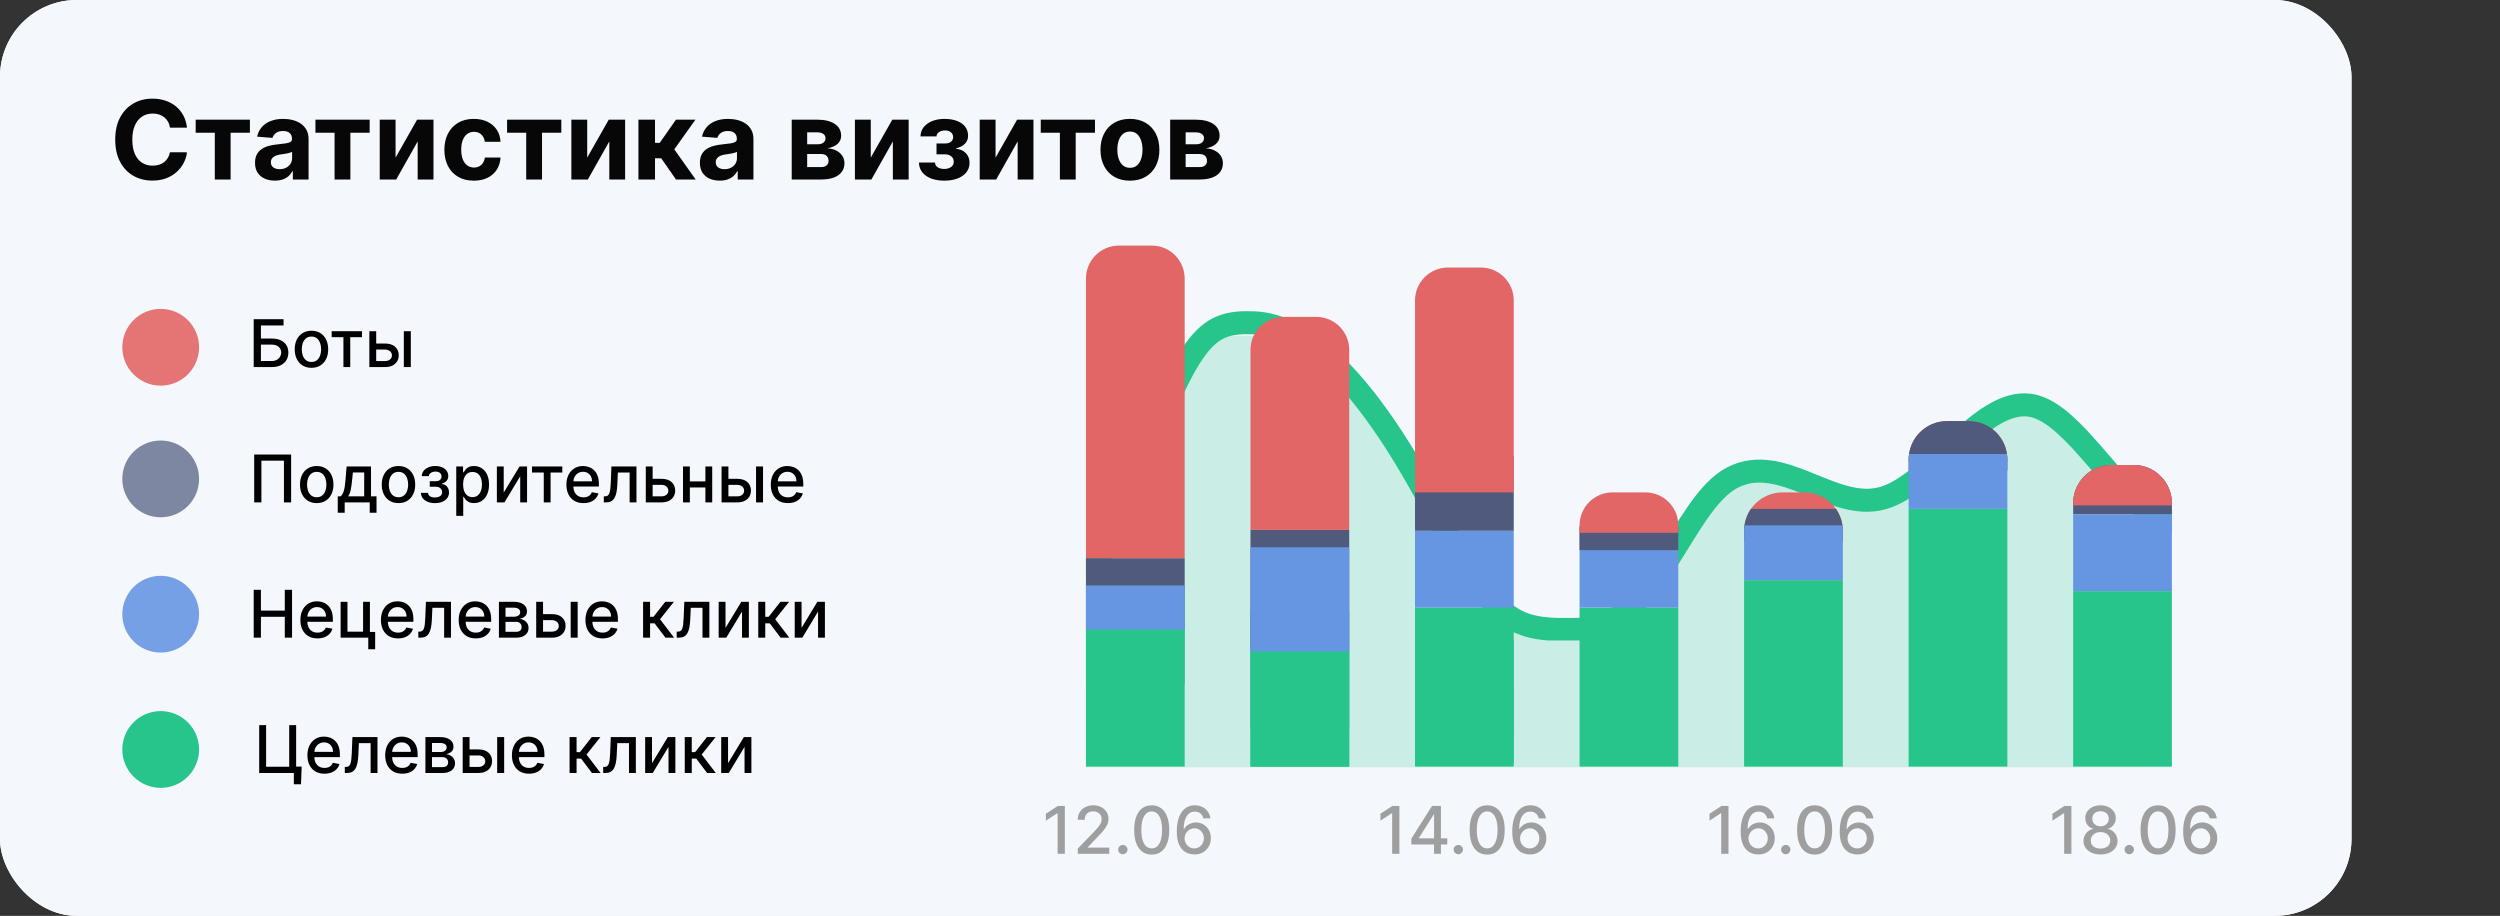<svg width="404" height="148" viewBox="0 0 404 148" fill="none" xmlns="http://www.w3.org/2000/svg">
<rect x="0" y="0" width="404" height="148" fill="#333333" stroke="none"/>
<rect width="380" height="148" rx="12.408" fill="white"/>
<rect width="380" height="148" rx="12.408" fill="#F4F8FD"/>
<circle cx="25.968" cy="56.118" r="5.109" fill="#E57575" stroke="#E57575" stroke-width="2.19"/>
<path d="M40.999 59.322V51.587H45.822V52.592H42.166V54.707H43.896C44.47 54.707 44.957 54.8 45.358 54.987C45.76 55.173 46.068 55.436 46.279 55.776C46.493 56.116 46.6 56.516 46.6 56.977C46.6 57.438 46.493 57.844 46.279 58.197C46.068 58.55 45.76 58.825 45.358 59.024C44.957 59.223 44.47 59.322 43.896 59.322H40.999ZM42.166 58.34H43.896C44.228 58.34 44.509 58.275 44.738 58.144C44.97 58.013 45.145 57.843 45.263 57.634C45.384 57.425 45.444 57.201 45.444 56.962C45.444 56.614 45.311 56.316 45.044 56.067C44.777 55.815 44.394 55.689 43.896 55.689H42.166V58.34ZM50.332 59.44C49.788 59.44 49.313 59.315 48.908 59.066C48.502 58.816 48.188 58.468 47.964 58.02C47.739 57.571 47.627 57.048 47.627 56.448C47.627 55.846 47.739 55.32 47.964 54.87C48.188 54.419 48.502 54.069 48.908 53.82C49.313 53.57 49.788 53.446 50.332 53.446C50.876 53.446 51.35 53.57 51.756 53.82C52.161 54.069 52.476 54.419 52.7 54.87C52.924 55.32 53.036 55.846 53.036 56.448C53.036 57.048 52.924 57.571 52.7 58.02C52.476 58.468 52.161 58.816 51.756 59.066C51.35 59.315 50.876 59.44 50.332 59.44ZM50.336 58.492C50.688 58.492 50.98 58.398 51.212 58.212C51.443 58.026 51.615 57.778 51.725 57.468C51.839 57.158 51.895 56.817 51.895 56.444C51.895 56.074 51.839 55.734 51.725 55.425C51.615 55.112 51.443 54.862 51.212 54.673C50.98 54.484 50.688 54.39 50.336 54.39C49.98 54.39 49.686 54.484 49.452 54.673C49.22 54.862 49.047 55.112 48.934 55.425C48.823 55.734 48.768 56.074 48.768 56.444C48.768 56.817 48.823 57.158 48.934 57.468C49.047 57.778 49.22 58.026 49.452 58.212C49.686 58.398 49.98 58.492 50.336 58.492ZM53.598 54.496V53.521H58.493V54.496H56.6V59.322H55.498V54.496H53.598ZM60.537 55.515H62.221C62.931 55.515 63.478 55.692 63.861 56.044C64.243 56.397 64.435 56.851 64.435 57.408C64.435 57.77 64.349 58.096 64.178 58.386C64.007 58.675 63.756 58.904 63.426 59.073C63.096 59.239 62.695 59.322 62.221 59.322H59.687V53.521H60.794V58.348H62.221C62.546 58.348 62.813 58.264 63.022 58.095C63.231 57.924 63.336 57.706 63.336 57.442C63.336 57.162 63.231 56.934 63.022 56.758C62.813 56.579 62.546 56.49 62.221 56.49H60.537V55.515ZM65.258 59.322V53.521H66.387V59.322H65.258Z" fill="black"/>
<circle opacity="0.8" cx="25.968" cy="77.39" r="6.204" fill="#616B89"/>
<path d="M47.046 73.451V81.186H45.883V74.448H42.242V81.186H41.078V73.451H47.046ZM51.183 81.303C50.639 81.303 50.165 81.178 49.76 80.929C49.354 80.679 49.039 80.331 48.815 79.882C48.591 79.434 48.479 78.911 48.479 78.311C48.479 77.71 48.591 77.183 48.815 76.733C49.039 76.282 49.354 75.932 49.76 75.683C50.165 75.433 50.639 75.309 51.183 75.309C51.727 75.309 52.202 75.433 52.607 75.683C53.013 75.932 53.327 76.282 53.551 76.733C53.776 77.183 53.888 77.71 53.888 78.311C53.888 78.911 53.776 79.434 53.551 79.882C53.327 80.331 53.013 80.679 52.607 80.929C52.202 81.178 51.727 81.303 51.183 81.303ZM51.187 80.355C51.54 80.355 51.832 80.261 52.063 80.075C52.295 79.889 52.466 79.641 52.577 79.331C52.69 79.021 52.747 78.68 52.747 78.308C52.747 77.937 52.69 77.597 52.577 77.288C52.466 76.976 52.295 76.725 52.063 76.536C51.832 76.347 51.54 76.253 51.187 76.253C50.832 76.253 50.538 76.347 50.303 76.536C50.072 76.725 49.899 76.976 49.786 77.288C49.675 77.597 49.62 77.937 49.62 78.308C49.62 78.68 49.675 79.021 49.786 79.331C49.899 79.641 50.072 79.889 50.303 80.075C50.538 80.261 50.832 80.355 51.187 80.355ZM54.582 82.859V80.207H55.054C55.175 80.097 55.277 79.964 55.36 79.811C55.445 79.657 55.517 79.475 55.575 79.263C55.635 79.052 55.686 78.805 55.726 78.523C55.766 78.238 55.802 77.913 55.832 77.548L56.013 75.384H59.956V80.207H60.847V82.859H59.745V81.186H55.7V82.859H54.582ZM56.262 80.207H58.853V76.351H57.025L56.904 77.548C56.846 78.158 56.773 78.686 56.685 79.135C56.597 79.58 56.456 79.938 56.262 80.207ZM64.395 81.303C63.851 81.303 63.376 81.178 62.971 80.929C62.566 80.679 62.251 80.331 62.027 79.882C61.803 79.434 61.691 78.911 61.691 78.311C61.691 77.71 61.803 77.183 62.027 76.733C62.251 76.282 62.566 75.932 62.971 75.683C63.376 75.433 63.851 75.309 64.395 75.309C64.939 75.309 65.413 75.433 65.819 75.683C66.224 75.932 66.539 76.282 66.763 76.733C66.987 77.183 67.099 77.71 67.099 78.311C67.099 78.911 66.987 79.434 66.763 79.882C66.539 80.331 66.224 80.679 65.819 80.929C65.413 81.178 64.939 81.303 64.395 81.303ZM64.399 80.355C64.751 80.355 65.043 80.261 65.275 80.075C65.507 79.889 65.678 79.641 65.789 79.331C65.902 79.021 65.959 78.68 65.959 78.308C65.959 77.937 65.902 77.597 65.789 77.288C65.678 76.976 65.507 76.725 65.275 76.536C65.043 76.347 64.751 76.253 64.399 76.253C64.044 76.253 63.749 76.347 63.515 76.536C63.283 76.725 63.111 76.976 62.998 77.288C62.887 77.597 62.831 77.937 62.831 78.308C62.831 78.68 62.887 79.021 62.998 79.331C63.111 79.641 63.283 79.889 63.515 80.075C63.749 80.261 64.044 80.355 64.399 80.355ZM68.016 79.652H69.172C69.187 79.889 69.294 80.071 69.493 80.2C69.694 80.328 69.955 80.392 70.275 80.392C70.599 80.392 70.876 80.323 71.106 80.185C71.335 80.044 71.449 79.826 71.449 79.531C71.449 79.355 71.405 79.201 71.317 79.07C71.231 78.937 71.109 78.834 70.951 78.761C70.795 78.688 70.609 78.651 70.395 78.651H69.451V77.764H70.395C70.715 77.764 70.954 77.691 71.113 77.545C71.272 77.399 71.351 77.216 71.351 76.997C71.351 76.76 71.265 76.57 71.094 76.427C70.925 76.281 70.69 76.208 70.388 76.208C70.081 76.208 69.825 76.277 69.621 76.415C69.417 76.551 69.31 76.728 69.3 76.944H68.16C68.167 76.619 68.265 76.335 68.454 76.091C68.645 75.844 68.902 75.652 69.225 75.516C69.549 75.378 69.918 75.309 70.331 75.309C70.762 75.309 71.135 75.378 71.449 75.516C71.764 75.655 72.007 75.846 72.178 76.091C72.352 76.335 72.439 76.615 72.439 76.933C72.439 77.252 72.343 77.514 72.152 77.718C71.963 77.92 71.716 78.065 71.412 78.153V78.213C71.636 78.228 71.835 78.296 72.008 78.417C72.182 78.538 72.318 78.698 72.416 78.897C72.514 79.096 72.563 79.321 72.563 79.573C72.563 79.928 72.465 80.235 72.269 80.494C72.075 80.754 71.805 80.954 71.461 81.095C71.118 81.233 70.727 81.303 70.286 81.303C69.858 81.303 69.474 81.236 69.134 81.103C68.797 80.966 68.528 80.775 68.329 80.528C68.133 80.282 68.029 79.99 68.016 79.652ZM73.73 83.361V75.384H74.832V76.325H74.927C74.992 76.204 75.087 76.064 75.21 75.906C75.333 75.747 75.505 75.608 75.724 75.49C75.943 75.369 76.232 75.309 76.592 75.309C77.061 75.309 77.479 75.427 77.846 75.664C78.214 75.9 78.502 76.242 78.711 76.687C78.923 77.133 79.028 77.669 79.028 78.296C79.028 78.923 78.924 79.461 78.715 79.909C78.506 80.355 78.219 80.698 77.854 80.94C77.489 81.179 77.072 81.299 76.604 81.299C76.251 81.299 75.963 81.24 75.739 81.121C75.517 81.003 75.344 80.865 75.218 80.706C75.092 80.547 74.995 80.406 74.927 80.283H74.859V83.361H73.73ZM74.836 78.285C74.836 78.693 74.895 79.05 75.014 79.358C75.132 79.665 75.303 79.905 75.527 80.079C75.751 80.25 76.026 80.336 76.351 80.336C76.688 80.336 76.97 80.246 77.197 80.068C77.423 79.886 77.594 79.641 77.71 79.331C77.829 79.021 77.888 78.673 77.888 78.285C77.888 77.902 77.83 77.558 77.714 77.254C77.601 76.949 77.43 76.709 77.201 76.532C76.974 76.356 76.691 76.268 76.351 76.268C76.023 76.268 75.746 76.352 75.52 76.521C75.296 76.69 75.126 76.925 75.01 77.227C74.894 77.529 74.836 77.882 74.836 78.285ZM81.4 79.603L83.957 75.384H85.174V81.186H84.067V76.963L81.521 81.186H80.294V75.384H81.4V79.603ZM85.972 76.359V75.384H90.867V76.359H88.975V81.186H87.872V76.359H85.972ZM94.292 81.303C93.72 81.303 93.228 81.18 92.815 80.936C92.405 80.689 92.087 80.343 91.863 79.898C91.642 79.449 91.531 78.924 91.531 78.323C91.531 77.728 91.642 77.205 91.863 76.751C92.087 76.298 92.4 75.945 92.8 75.69C93.203 75.436 93.674 75.309 94.213 75.309C94.54 75.309 94.857 75.363 95.164 75.471C95.472 75.579 95.747 75.749 95.992 75.981C96.236 76.213 96.428 76.513 96.569 76.884C96.71 77.251 96.781 77.698 96.781 78.225V78.625H92.169V77.779H95.674C95.674 77.482 95.614 77.219 95.493 76.989C95.372 76.758 95.202 76.575 94.983 76.442C94.766 76.308 94.512 76.242 94.22 76.242C93.903 76.242 93.626 76.32 93.389 76.476C93.155 76.629 92.974 76.831 92.845 77.08C92.719 77.327 92.656 77.595 92.656 77.885V78.546C92.656 78.933 92.725 79.263 92.86 79.535C92.999 79.807 93.192 80.015 93.438 80.158C93.685 80.299 93.973 80.37 94.303 80.37C94.517 80.37 94.712 80.34 94.889 80.279C95.065 80.216 95.217 80.123 95.346 80C95.474 79.876 95.572 79.724 95.64 79.543L96.709 79.735C96.624 80.05 96.47 80.326 96.248 80.562C96.029 80.796 95.754 80.979 95.421 81.11C95.091 81.238 94.715 81.303 94.292 81.303ZM97.577 81.186L97.573 80.207H97.781C97.942 80.207 98.077 80.173 98.185 80.105C98.296 80.035 98.386 79.916 98.457 79.75C98.527 79.584 98.582 79.355 98.619 79.063C98.657 78.768 98.685 78.398 98.702 77.953L98.804 75.384H102.853V81.186H101.747V76.359H99.85L99.76 78.33C99.737 78.809 99.688 79.227 99.613 79.584C99.54 79.942 99.433 80.24 99.291 80.479C99.15 80.716 98.969 80.894 98.748 81.012C98.526 81.128 98.257 81.186 97.939 81.186H97.577ZM105.209 77.378H106.893C107.604 77.378 108.15 77.555 108.533 77.907C108.915 78.26 109.107 78.714 109.107 79.271C109.107 79.633 109.021 79.959 108.85 80.249C108.679 80.538 108.428 80.768 108.098 80.936C107.768 81.103 107.367 81.186 106.893 81.186H104.359V75.384H105.466V80.211H106.893C107.218 80.211 107.485 80.127 107.694 79.958C107.903 79.787 108.008 79.569 108.008 79.305C108.008 79.025 107.903 78.797 107.694 78.621C107.485 78.442 107.218 78.353 106.893 78.353H105.209V77.378ZM114.305 77.798V78.776H111.162V77.798H114.305ZM111.48 75.384V81.186H110.373V75.384H111.48ZM115.094 75.384V81.186H113.991V75.384H115.094ZM117.455 77.378H119.139C119.849 77.378 120.396 77.555 120.778 77.907C121.161 78.26 121.352 78.714 121.352 79.271C121.352 79.633 121.267 79.959 121.096 80.249C120.924 80.538 120.674 80.768 120.344 80.936C120.014 81.103 119.612 81.186 119.139 81.186H116.605V75.384H117.711V80.211H119.139C119.464 80.211 119.731 80.127 119.94 79.958C120.149 79.787 120.253 79.569 120.253 79.305C120.253 79.025 120.149 78.797 119.94 78.621C119.731 78.442 119.464 78.353 119.139 78.353H117.455V77.378ZM122.176 81.186V75.384H123.305V81.186H122.176ZM127.321 81.303C126.749 81.303 126.257 81.18 125.844 80.936C125.434 80.689 125.116 80.343 124.892 79.898C124.671 79.449 124.56 78.924 124.56 78.323C124.56 77.728 124.671 77.205 124.892 76.751C125.116 76.298 125.429 75.945 125.829 75.69C126.232 75.436 126.703 75.309 127.241 75.309C127.569 75.309 127.886 75.363 128.193 75.471C128.5 75.579 128.776 75.749 129.02 75.981C129.265 76.213 129.457 76.513 129.598 76.884C129.739 77.251 129.81 77.698 129.81 78.225V78.625H125.198V77.779H128.703C128.703 77.482 128.643 77.219 128.522 76.989C128.401 76.758 128.231 76.575 128.012 76.442C127.795 76.308 127.541 76.242 127.249 76.242C126.932 76.242 126.655 76.32 126.418 76.476C126.184 76.629 126.003 76.831 125.874 77.08C125.748 77.327 125.685 77.595 125.685 77.885V78.546C125.685 78.933 125.753 79.263 125.889 79.535C126.028 79.807 126.22 80.015 126.467 80.158C126.714 80.299 127.002 80.37 127.332 80.37C127.546 80.37 127.741 80.34 127.918 80.279C128.094 80.216 128.246 80.123 128.375 80C128.503 79.876 128.601 79.724 128.669 79.543L129.738 79.735C129.652 80.05 129.499 80.326 129.277 80.562C129.058 80.796 128.782 80.979 128.45 81.11C128.12 81.238 127.744 81.303 127.321 81.303Z" fill="black"/>
<circle cx="25.968" cy="99.253" r="6.204" fill="#75A0E5"/>
<path d="M40.999 103.049V95.314H42.166V98.675H46.022V95.314H47.193V103.049H46.022V99.676H42.166V103.049H40.999ZM51.302 103.166C50.731 103.166 50.239 103.044 49.826 102.799C49.415 102.553 49.098 102.206 48.874 101.761C48.652 101.313 48.541 100.788 48.541 100.186C48.541 99.591 48.652 99.068 48.874 98.615C49.098 98.161 49.41 97.808 49.81 97.553C50.213 97.299 50.684 97.172 51.223 97.172C51.55 97.172 51.868 97.226 52.175 97.334C52.482 97.442 52.758 97.612 53.002 97.844C53.246 98.076 53.439 98.377 53.58 98.747C53.721 99.114 53.791 99.561 53.791 100.088V100.488H49.18V99.642H52.685C52.685 99.345 52.624 99.082 52.503 98.853C52.383 98.621 52.213 98.438 51.993 98.305C51.777 98.171 51.523 98.105 51.231 98.105C50.913 98.105 50.636 98.183 50.4 98.339C50.166 98.493 49.984 98.694 49.856 98.943C49.73 99.19 49.667 99.458 49.667 99.748V100.409C49.667 100.796 49.735 101.126 49.871 101.398C50.009 101.67 50.202 101.878 50.449 102.021C50.696 102.162 50.984 102.233 51.314 102.233C51.528 102.233 51.723 102.203 51.899 102.142C52.075 102.079 52.228 101.986 52.356 101.863C52.484 101.739 52.583 101.587 52.651 101.406L53.719 101.598C53.634 101.913 53.48 102.189 53.259 102.425C53.04 102.66 52.764 102.842 52.432 102.973C52.102 103.102 51.725 103.166 51.302 103.166ZM59.777 97.247V102.123H60.627V104.918H59.512V103.049H55.044V97.247H56.151V102.074H58.674V97.247H59.777ZM64.317 103.166C63.745 103.166 63.253 103.044 62.84 102.799C62.429 102.553 62.112 102.206 61.888 101.761C61.666 101.313 61.556 100.788 61.556 100.186C61.556 99.591 61.666 99.068 61.888 98.615C62.112 98.161 62.424 97.808 62.825 97.553C63.228 97.299 63.698 97.172 64.237 97.172C64.565 97.172 64.882 97.226 65.189 97.334C65.496 97.442 65.772 97.612 66.016 97.844C66.26 98.076 66.453 98.377 66.594 98.747C66.735 99.114 66.805 99.561 66.805 100.088V100.488H62.194V99.642H65.699C65.699 99.345 65.638 99.082 65.518 98.853C65.397 98.621 65.227 98.438 65.008 98.305C64.791 98.171 64.537 98.105 64.245 98.105C63.928 98.105 63.651 98.183 63.414 98.339C63.18 98.493 62.998 98.694 62.87 98.943C62.744 99.19 62.681 99.458 62.681 99.748V100.409C62.681 100.796 62.749 101.126 62.885 101.398C63.024 101.67 63.216 101.878 63.463 102.021C63.71 102.162 63.998 102.233 64.328 102.233C64.542 102.233 64.737 102.203 64.913 102.142C65.09 102.079 65.242 101.986 65.37 101.863C65.499 101.739 65.597 101.587 65.665 101.406L66.734 101.598C66.648 101.913 66.495 102.189 66.273 102.425C66.054 102.66 65.778 102.842 65.446 102.973C65.116 103.102 64.74 103.166 64.317 103.166ZM67.602 103.049L67.598 102.07H67.805C67.967 102.07 68.101 102.036 68.21 101.968C68.32 101.898 68.411 101.78 68.481 101.613C68.552 101.447 68.606 101.218 68.644 100.926C68.682 100.631 68.709 100.261 68.727 99.816L68.829 97.247H72.878V103.049H71.771V98.222H69.875L69.785 100.193C69.762 100.672 69.713 101.09 69.637 101.447C69.564 101.805 69.457 102.103 69.316 102.342C69.175 102.579 68.994 102.757 68.772 102.875C68.551 102.991 68.281 103.049 67.964 103.049H67.602ZM76.884 103.166C76.313 103.166 75.82 103.044 75.407 102.799C74.997 102.553 74.68 102.206 74.456 101.761C74.234 101.313 74.123 100.788 74.123 100.186C74.123 99.591 74.234 99.068 74.456 98.615C74.68 98.161 74.992 97.808 75.392 97.553C75.795 97.299 76.266 97.172 76.805 97.172C77.132 97.172 77.45 97.226 77.757 97.334C78.064 97.442 78.34 97.612 78.584 97.844C78.828 98.076 79.021 98.377 79.162 98.747C79.303 99.114 79.373 99.561 79.373 100.088V100.488H74.762V99.642H78.266C78.266 99.345 78.206 99.082 78.085 98.853C77.964 98.621 77.794 98.438 77.575 98.305C77.359 98.171 77.105 98.105 76.812 98.105C76.495 98.105 76.218 98.183 75.981 98.339C75.747 98.493 75.566 98.694 75.438 98.943C75.312 99.19 75.249 99.458 75.249 99.748V100.409C75.249 100.796 75.317 101.126 75.453 101.398C75.591 101.67 75.784 101.878 76.031 102.021C76.277 102.162 76.566 102.233 76.895 102.233C77.109 102.233 77.305 102.203 77.481 102.142C77.657 102.079 77.809 101.986 77.938 101.863C78.066 101.739 78.165 101.587 78.233 101.406L79.301 101.598C79.216 101.913 79.062 102.189 78.841 102.425C78.621 102.66 78.346 102.842 78.013 102.973C77.684 103.102 77.307 103.166 76.884 103.166ZM80.626 103.049V97.247H83.032C83.687 97.247 84.205 97.387 84.588 97.667C84.971 97.944 85.162 98.32 85.162 98.796C85.162 99.136 85.054 99.405 84.837 99.604C84.621 99.803 84.334 99.936 83.976 100.004C84.236 100.035 84.474 100.113 84.69 100.239C84.907 100.362 85.08 100.528 85.211 100.737C85.345 100.946 85.412 101.195 85.412 101.485C85.412 101.792 85.332 102.064 85.174 102.301C85.015 102.535 84.784 102.719 84.482 102.852C84.183 102.983 83.821 103.049 83.398 103.049H80.626ZM81.687 102.104H83.398C83.678 102.104 83.897 102.038 84.056 101.904C84.214 101.771 84.293 101.59 84.293 101.36C84.293 101.091 84.214 100.879 84.056 100.726C83.897 100.57 83.678 100.492 83.398 100.492H81.687V102.104ZM81.687 99.665H83.043C83.255 99.665 83.436 99.634 83.587 99.574C83.741 99.513 83.858 99.428 83.939 99.317C84.022 99.204 84.063 99.07 84.063 98.917C84.063 98.693 83.971 98.518 83.787 98.392C83.604 98.266 83.352 98.203 83.032 98.203H81.687V99.665ZM87.5 99.242H89.185C89.895 99.242 90.441 99.418 90.824 99.77C91.207 100.123 91.398 100.577 91.398 101.134C91.398 101.496 91.312 101.822 91.141 102.112C90.97 102.402 90.719 102.631 90.389 102.799C90.06 102.966 89.658 103.049 89.185 103.049H86.65V97.247H87.757V102.074H89.185C89.509 102.074 89.776 101.99 89.985 101.821C90.194 101.65 90.299 101.432 90.299 101.168C90.299 100.888 90.194 100.66 89.985 100.484C89.776 100.305 89.509 100.216 89.185 100.216H87.5V99.242ZM92.221 103.049V97.247H93.35V103.049H92.221ZM97.366 103.166C96.795 103.166 96.302 103.044 95.889 102.799C95.479 102.553 95.162 102.206 94.938 101.761C94.716 101.313 94.605 100.788 94.605 100.186C94.605 99.591 94.716 99.068 94.938 98.615C95.162 98.161 95.474 97.808 95.874 97.553C96.277 97.299 96.748 97.172 97.287 97.172C97.614 97.172 97.931 97.226 98.239 97.334C98.546 97.442 98.822 97.612 99.066 97.844C99.31 98.076 99.503 98.377 99.644 98.747C99.785 99.114 99.855 99.561 99.855 100.088V100.488H95.244V99.642H98.749C98.749 99.345 98.688 99.082 98.567 98.853C98.447 98.621 98.276 98.438 98.057 98.305C97.841 98.171 97.587 98.105 97.294 98.105C96.977 98.105 96.7 98.183 96.464 98.339C96.229 98.493 96.048 98.694 95.92 98.943C95.794 99.19 95.731 99.458 95.731 99.748V100.409C95.731 100.796 95.799 101.126 95.935 101.398C96.073 101.67 96.266 101.878 96.513 102.021C96.759 102.162 97.048 102.233 97.378 102.233C97.592 102.233 97.787 102.203 97.963 102.142C98.139 102.079 98.292 101.986 98.42 101.863C98.548 101.739 98.647 101.587 98.715 101.406L99.784 101.598C99.698 101.913 99.544 102.189 99.323 102.425C99.104 102.66 98.828 102.842 98.496 102.973C98.166 103.102 97.789 103.166 97.366 103.166ZM103.923 103.049V97.247H105.052V99.68H105.596L107.511 97.247H108.908L106.661 100.069L108.935 103.049H107.534L105.785 100.73H105.052V103.049H103.923ZM109.355 103.049L109.351 102.07H109.559C109.72 102.07 109.855 102.036 109.963 101.968C110.074 101.898 110.165 101.78 110.235 101.613C110.306 101.447 110.36 101.218 110.397 100.926C110.435 100.631 110.463 100.261 110.481 99.816L110.583 97.247H114.631V103.049H113.525V98.222H111.629L111.538 100.193C111.515 100.672 111.466 101.09 111.391 101.447C111.318 101.805 111.211 102.103 111.07 102.342C110.929 102.579 110.747 102.757 110.526 102.875C110.304 102.991 110.035 103.049 109.718 103.049H109.355ZM117.244 101.466L119.801 97.247H121.017V103.049H119.911V98.826L117.365 103.049H116.137V97.247H117.244V101.466ZM122.535 103.049V97.247H123.665V99.68H124.209L126.124 97.247H127.521L125.274 100.069L127.547 103.049H126.146L124.397 100.73H123.665V103.049H122.535ZM129.531 101.466L132.088 97.247H133.304V103.049H132.198V98.826L129.652 103.049H128.425V97.247H129.531V101.466Z" fill="black"/>
<circle cx="25.968" cy="121.116" r="5.109" fill="#27C58B" stroke="#27C58B" stroke-width="2.19"/>
<path d="M48.748 123.881L48.646 126.74H47.483V124.912H46.939V123.881H48.748ZM41.885 124.912V117.177H43.003V123.9H46.735V117.177H47.856V124.912H41.885ZM52.438 125.029C51.866 125.029 51.374 124.907 50.961 124.663C50.551 124.416 50.233 124.07 50.009 123.624C49.788 123.176 49.677 122.651 49.677 122.049C49.677 121.455 49.788 120.931 50.009 120.478C50.233 120.025 50.546 119.671 50.946 119.416C51.349 119.162 51.82 119.035 52.358 119.035C52.686 119.035 53.003 119.089 53.31 119.197C53.617 119.306 53.893 119.476 54.137 119.707C54.382 119.939 54.574 120.24 54.715 120.61C54.856 120.978 54.927 121.425 54.927 121.951V122.351H50.315V121.505H53.82C53.82 121.208 53.76 120.945 53.639 120.716C53.518 120.484 53.348 120.302 53.129 120.168C52.913 120.035 52.658 119.968 52.366 119.968C52.049 119.968 51.772 120.046 51.535 120.202C51.301 120.356 51.12 120.557 50.991 120.806C50.865 121.053 50.802 121.321 50.802 121.611V122.272C50.802 122.66 50.87 122.989 51.006 123.261C51.145 123.533 51.337 123.741 51.584 123.885C51.831 124.026 52.119 124.096 52.449 124.096C52.663 124.096 52.858 124.066 53.035 124.005C53.211 123.942 53.363 123.849 53.492 123.726C53.62 123.603 53.718 123.45 53.786 123.269L54.855 123.462C54.769 123.776 54.616 124.052 54.394 124.289C54.175 124.523 53.9 124.705 53.567 124.836C53.237 124.965 52.861 125.029 52.438 125.029ZM55.723 124.912L55.719 123.934H55.927C56.088 123.934 56.223 123.9 56.331 123.832C56.442 123.761 56.532 123.643 56.603 123.477C56.673 123.31 56.727 123.081 56.765 122.789C56.803 122.495 56.831 122.125 56.848 121.679L56.95 119.111H60.999V124.912H59.892V120.085H57.996L57.906 122.057C57.883 122.535 57.834 122.953 57.758 123.31C57.685 123.668 57.578 123.966 57.438 124.206C57.297 124.442 57.115 124.62 56.894 124.738C56.672 124.854 56.403 124.912 56.085 124.912H55.723ZM65.005 125.029C64.434 125.029 63.942 124.907 63.529 124.663C63.118 124.416 62.801 124.07 62.577 123.624C62.355 123.176 62.245 122.651 62.245 122.049C62.245 121.455 62.355 120.931 62.577 120.478C62.801 120.025 63.113 119.671 63.514 119.416C63.916 119.162 64.387 119.035 64.926 119.035C65.254 119.035 65.571 119.089 65.878 119.197C66.185 119.306 66.461 119.476 66.705 119.707C66.949 119.939 67.142 120.24 67.283 120.61C67.424 120.978 67.494 121.425 67.494 121.951V122.351H62.883V121.505H66.388C66.388 121.208 66.327 120.945 66.207 120.716C66.086 120.484 65.916 120.302 65.697 120.168C65.48 120.035 65.226 119.968 64.934 119.968C64.616 119.968 64.34 120.046 64.103 120.202C63.869 120.356 63.687 120.557 63.559 120.806C63.433 121.053 63.37 121.321 63.37 121.611V122.272C63.37 122.66 63.438 122.989 63.574 123.261C63.712 123.533 63.905 123.741 64.152 123.885C64.399 124.026 64.687 124.096 65.017 124.096C65.231 124.096 65.426 124.066 65.602 124.005C65.778 123.942 65.931 123.849 66.059 123.726C66.188 123.603 66.286 123.45 66.354 123.269L67.423 123.462C67.337 123.776 67.183 124.052 66.962 124.289C66.743 124.523 66.467 124.705 66.135 124.836C65.805 124.965 65.428 125.029 65.005 125.029ZM68.747 124.912V119.111H71.153C71.808 119.111 72.327 119.25 72.709 119.53C73.092 119.807 73.284 120.183 73.284 120.659C73.284 120.999 73.175 121.268 72.959 121.467C72.742 121.666 72.455 121.8 72.097 121.868C72.357 121.898 72.595 121.976 72.811 122.102C73.028 122.225 73.202 122.391 73.333 122.6C73.466 122.809 73.533 123.059 73.533 123.348C73.533 123.655 73.453 123.927 73.295 124.164C73.136 124.398 72.906 124.582 72.604 124.715C72.304 124.846 71.943 124.912 71.52 124.912H68.747ZM69.809 123.968H71.52C71.799 123.968 72.018 123.901 72.177 123.767C72.335 123.634 72.415 123.453 72.415 123.224C72.415 122.954 72.335 122.743 72.177 122.589C72.018 122.433 71.799 122.355 71.52 122.355H69.809V123.968ZM69.809 121.528H71.165C71.376 121.528 71.557 121.498 71.709 121.437C71.862 121.377 71.979 121.291 72.06 121.18C72.143 121.067 72.184 120.934 72.184 120.78C72.184 120.556 72.093 120.381 71.909 120.255C71.725 120.129 71.473 120.066 71.153 120.066H69.809V121.528ZM75.621 121.105H77.306C78.016 121.105 78.562 121.281 78.945 121.634C79.328 121.986 79.519 122.441 79.519 122.997C79.519 123.36 79.433 123.686 79.262 123.975C79.091 124.265 78.841 124.494 78.511 124.663C78.181 124.829 77.779 124.912 77.306 124.912H74.772V119.111H75.878V123.937H77.306C77.631 123.937 77.898 123.853 78.106 123.684C78.316 123.513 78.42 123.295 78.42 123.031C78.42 122.751 78.316 122.524 78.106 122.347C77.898 122.169 77.631 122.079 77.306 122.079H75.621V121.105ZM80.343 124.912V119.111H81.472V124.912H80.343ZM85.487 125.029C84.916 125.029 84.424 124.907 84.011 124.663C83.6 124.416 83.283 124.07 83.059 123.624C82.837 123.176 82.727 122.651 82.727 122.049C82.727 121.455 82.837 120.931 83.059 120.478C83.283 120.025 83.595 119.671 83.996 119.416C84.398 119.162 84.869 119.035 85.408 119.035C85.736 119.035 86.053 119.089 86.36 119.197C86.667 119.306 86.943 119.476 87.187 119.707C87.431 119.939 87.624 120.24 87.765 120.61C87.906 120.978 87.977 121.425 87.977 121.951V122.351H83.365V121.505H86.87C86.87 121.208 86.809 120.945 86.689 120.716C86.568 120.484 86.398 120.302 86.179 120.168C85.962 120.035 85.708 119.968 85.416 119.968C85.099 119.968 84.822 120.046 84.585 120.202C84.351 120.356 84.169 120.557 84.041 120.806C83.915 121.053 83.852 121.321 83.852 121.611V122.272C83.852 122.66 83.92 122.989 84.056 123.261C84.195 123.533 84.387 123.741 84.634 123.885C84.881 124.026 85.169 124.096 85.499 124.096C85.713 124.096 85.908 124.066 86.084 124.005C86.26 123.942 86.413 123.849 86.541 123.726C86.67 123.603 86.768 123.45 86.836 123.269L87.905 123.462C87.819 123.776 87.666 124.052 87.444 124.289C87.225 124.523 86.949 124.705 86.617 124.836C86.287 124.965 85.911 125.029 85.487 125.029ZM92.044 124.912V119.111H93.174V121.543H93.717L95.632 119.111H97.03L94.782 121.932L97.056 124.912H95.655L93.906 122.593H93.174V124.912H92.044ZM97.476 124.912L97.473 123.934H97.68C97.841 123.934 97.976 123.9 98.084 123.832C98.195 123.761 98.286 123.643 98.356 123.477C98.427 123.31 98.481 123.081 98.519 122.789C98.556 122.495 98.584 122.125 98.602 121.679L98.704 119.111H102.753V124.912H101.646V120.085H99.75L99.659 122.057C99.637 122.535 99.588 122.953 99.512 123.31C99.439 123.668 99.332 123.966 99.191 124.206C99.05 124.442 98.869 124.62 98.647 124.738C98.426 124.854 98.156 124.912 97.839 124.912H97.476ZM105.365 123.329L107.922 119.111H109.138V124.912H108.032V120.689L105.486 124.912H104.259V119.111H105.365V123.329ZM110.657 124.912V119.111H111.786V121.543H112.33L114.245 119.111H115.642L113.395 121.932L115.669 124.912H114.267L112.519 122.593H111.786V124.912H110.657ZM117.653 123.329L120.209 119.111H121.426V124.912H120.319V120.689L117.773 124.912H116.546V119.111H117.653V123.329Z" fill="black"/>
<g clip-path="url(#clip0_57_16422)">
<g clip-path="url(#clip1_57_16422)">
<g clip-path="url(#clip2_57_16422)">
<path d="M11.522 86.19L15.589 87.312C19.657 88.435 28.058 93.004 35.925 90.994C51.945 86.903 53.094 45.244 61.229 47.734C69.363 50.224 66.575 99.134 84.732 99.92C95.556 100.389 101 89.274 109.135 82.79C117.269 76.306 125.403 72.635 133.538 79.658C141.672 86.681 147.389 81.963 155.523 82.79C163.657 83.617 172.441 106.858 182.344 80.657C192.247 54.457 194.521 51.858 202.655 52.167C210.79 52.477 220.498 61.18 231.15 81.175C241.803 101.17 244.207 101.994 255.553 101.685C267.593 101.358 271.822 81.365 279.956 77.18C288.091 72.995 296.225 82.84 304.359 80.467C312.494 78.094 320.628 63.504 328.763 65.629C336.897 67.754 345.031 86.593 353.166 84.022C361.3 81.45 369.434 57.466 373.502 45.474L377.569 33.483" stroke="#27C58B" stroke-width="3.719" stroke-linecap="round"/>
</g>
<path d="M15.56 87.573L11.522 86.445V189.473H350.684V84.267C342.608 86.851 334.533 67.92 326.458 65.785C318.382 63.65 310.307 78.311 302.232 80.695C294.157 83.079 286.081 73.187 278.006 77.392C269.931 81.597 265.733 101.687 253.78 102.016C242.517 102.326 240.129 101.499 229.554 81.407C218.979 61.315 210.812 54.589 202.737 54.278C194.662 53.967 190.934 54.559 181.103 80.886C171.272 107.214 161.143 86.586 153.067 85.755C144.992 84.924 140.726 86.94 132.651 79.882C124.576 72.825 116.501 76.514 108.425 83.03C100.35 89.545 94.945 100.714 84.2 100.242C66.175 99.452 68.943 50.306 60.867 47.803C52.792 45.301 51.651 87.162 35.748 91.273C27.937 93.293 19.597 88.701 15.56 87.573Z" fill="#27C58B" fill-opacity="0.2"/>
</g>
<rect x="175.49" y="101.729" width="15.954" height="8.863" fill="#6695E2"/>
<rect x="175.49" y="90.207" width="15.954" height="11.522" fill="#4F5A7C"/>
<rect x="175.49" y="94.638" width="15.954" height="29.248" fill="#27C58B"/>
<rect x="175.49" y="94.638" width="15.954" height="7.09" fill="#6695E2"/>
<path d="M175.49 45.005C175.49 42.068 177.871 39.687 180.808 39.687H186.125C189.062 39.687 191.443 42.068 191.443 45.005V90.207H175.49V45.005Z" fill="#E26666"/>
<rect x="202.079" y="104.761" width="15.954" height="19.126" fill="#27C58B"/>
<rect x="202.079" y="104.761" width="15.954" height="13.005" fill="#6695E2"/>
<rect x="202.079" y="98.64" width="15.954" height="25.246" fill="#27C58B"/>
<rect x="202.079" y="85.635" width="15.954" height="19.126" fill="#4F5A7C"/>
<rect x="202.079" y="88.434" width="15.954" height="16.84" fill="#6695E2"/>
<path d="M202.079 56.527C202.079 53.59 204.46 51.209 207.396 51.209H212.714C215.651 51.209 218.032 53.59 218.032 56.527V85.635H202.079V56.527Z" fill="#E26666"/>
<rect x="228.668" y="103.501" width="15.954" height="15.193" fill="#27C58B"/>
<rect x="228.668" y="111.151" width="15.954" height="12.735" fill="#27C58B"/>
<rect x="228.668" y="98.183" width="15.954" height="25.246" fill="#27C58B"/>
<rect x="228.668" y="85.775" width="15.954" height="12.408" fill="#6695E2"/>
<rect x="228.668" y="73.617" width="15.954" height="12.154" fill="#4F5A7C"/>
<path d="M228.668 48.55C228.668 45.613 231.049 43.232 233.986 43.232H239.304C242.241 43.232 244.622 45.613 244.622 48.55V79.571H228.668V48.55Z" fill="#E26666"/>
<rect x="255.257" y="98.183" width="15.954" height="25.703" fill="#27C58B"/>
<rect x="255.257" y="84.889" width="15.954" height="13.295" fill="#6695E2"/>
<rect x="255.257" y="85.168" width="15.954" height="3.732" fill="#4F5A7C"/>
<path d="M255.257 84.889C255.257 81.952 257.638 79.571 260.575 79.571H265.893C268.83 79.571 271.211 81.952 271.211 84.889V86.102H255.257V84.889Z" fill="#E26666"/>
<g clip-path="url(#clip3_57_16422)">
<rect x="281.847" y="93.752" width="15.954" height="30.135" fill="#27C58B"/>
<path d="M281.847 84.889C281.847 81.952 284.228 79.571 287.165 79.571H292.482C295.419 79.571 297.8 81.952 297.8 84.889V86.102H281.847V84.889Z" fill="#E26666"/>
<rect x="281.847" y="82.23" width="15.954" height="5.318" fill="#4F5A7C"/>
<rect x="281.847" y="84.889" width="15.954" height="8.863" fill="#6695E2"/>
</g>
<g clip-path="url(#clip4_57_16422)">
<rect x="308.436" y="82.23" width="15.954" height="41.657" fill="#27C58B"/>
<path d="M308.437 73.366C308.437 70.43 310.817 68.049 313.754 68.049H319.072C322.009 68.049 324.39 70.43 324.39 73.366V74.579H308.437V73.366Z" fill="#E26666"/>
<rect x="308.437" y="68.049" width="15.954" height="7.977" fill="#4F5A7C"/>
<rect x="308.436" y="73.367" width="15.954" height="8.863" fill="#6695E2"/>
</g>
<g clip-path="url(#clip5_57_16422)">
<rect x="335.025" y="95.524" width="15.954" height="35.452" fill="#27C58B"/>
<path d="M335.025 80.457C335.025 77.52 337.406 75.139 340.343 75.139H345.661C348.598 75.139 350.979 77.52 350.979 80.457V81.67H335.025V80.457Z" fill="#E26666"/>
<rect x="335.025" y="75.139" width="15.954" height="7.977" fill="#4F5A7C"/>
<path d="M335.025 80.457C335.025 77.52 337.406 75.139 340.343 75.139H345.661C348.598 75.139 350.979 77.52 350.979 80.457V81.67H335.025V80.457Z" fill="#E26666"/>
<rect x="335.025" y="83.116" width="15.954" height="12.408" fill="#6695E2"/>
</g>
</g>
<path d="M30.221 20.629H27.464C27.414 20.272 27.311 19.955 27.156 19.678C27 19.397 26.801 19.158 26.558 18.96C26.314 18.763 26.033 18.612 25.714 18.507C25.399 18.402 25.057 18.35 24.688 18.35C24.021 18.35 23.44 18.516 22.945 18.847C22.449 19.175 22.065 19.653 21.793 20.282C21.52 20.908 21.383 21.667 21.383 22.561C21.383 23.48 21.52 24.252 21.793 24.878C22.07 25.503 22.456 25.975 22.951 26.294C23.446 26.613 24.019 26.772 24.669 26.772C25.034 26.772 25.372 26.724 25.683 26.628C25.997 26.531 26.276 26.39 26.52 26.206C26.763 26.017 26.965 25.788 27.124 25.52C27.288 25.251 27.401 24.945 27.464 24.601L30.221 24.613C30.15 25.205 29.972 25.776 29.686 26.326C29.405 26.871 29.025 27.36 28.547 27.792C28.073 28.22 27.506 28.56 26.847 28.812C26.193 29.059 25.452 29.183 24.625 29.183C23.475 29.183 22.447 28.923 21.541 28.403C20.639 27.882 19.925 27.129 19.401 26.143C18.88 25.157 18.62 23.963 18.62 22.561C18.62 21.155 18.884 19.959 19.413 18.973C19.942 17.987 20.66 17.236 21.566 16.72C22.472 16.199 23.492 15.939 24.625 15.939C25.372 15.939 26.065 16.044 26.703 16.254C27.345 16.464 27.913 16.77 28.408 17.173C28.904 17.572 29.306 18.06 29.617 18.64C29.932 19.219 30.133 19.882 30.221 20.629ZM31.622 21.447V19.338H40.384V21.447H37.268V29.007H34.713V21.447H31.622ZM44.421 29.19C43.804 29.19 43.254 29.083 42.772 28.869C42.289 28.65 41.907 28.329 41.626 27.905C41.349 27.477 41.211 26.945 41.211 26.307C41.211 25.769 41.309 25.318 41.506 24.953C41.704 24.588 41.972 24.294 42.312 24.072C42.652 23.849 43.038 23.682 43.47 23.568C43.907 23.455 44.364 23.375 44.843 23.329C45.405 23.27 45.858 23.216 46.202 23.166C46.546 23.111 46.796 23.031 46.951 22.926C47.107 22.821 47.184 22.666 47.184 22.46V22.423C47.184 22.024 47.058 21.716 46.807 21.497C46.559 21.279 46.206 21.17 45.749 21.17C45.266 21.17 44.883 21.277 44.597 21.491C44.312 21.701 44.123 21.965 44.031 22.284L41.55 22.083C41.676 21.495 41.924 20.988 42.293 20.559C42.663 20.127 43.139 19.796 43.722 19.565C44.31 19.33 44.989 19.212 45.762 19.212C46.299 19.212 46.813 19.275 47.304 19.401C47.799 19.527 48.238 19.722 48.62 19.987C49.006 20.251 49.31 20.591 49.532 21.006C49.755 21.418 49.866 21.911 49.866 22.486V29.007H47.323V27.666H47.247C47.092 27.968 46.884 28.235 46.624 28.466C46.364 28.692 46.051 28.871 45.686 29.001C45.321 29.127 44.899 29.19 44.421 29.19ZM45.189 27.339C45.583 27.339 45.932 27.261 46.234 27.106C46.536 26.947 46.773 26.733 46.945 26.464C47.117 26.195 47.203 25.891 47.203 25.551V24.525C47.119 24.58 47.004 24.63 46.857 24.676C46.714 24.718 46.553 24.758 46.372 24.796C46.192 24.829 46.011 24.861 45.831 24.89C45.65 24.915 45.487 24.939 45.34 24.959C45.025 25.006 44.75 25.079 44.515 25.18C44.28 25.28 44.098 25.417 43.968 25.589C43.837 25.757 43.773 25.967 43.773 26.218C43.773 26.584 43.905 26.863 44.169 27.056C44.438 27.244 44.778 27.339 45.189 27.339ZM50.975 21.447V19.338H59.738V21.447H56.622V29.007H54.066V21.447H50.975ZM63.925 25.469L67.406 19.338H70.05V29.007H67.495V22.857L64.026 29.007H61.363V19.338H63.925V25.469ZM76.569 29.196C75.578 29.196 74.726 28.986 74.013 28.566C73.304 28.143 72.758 27.555 72.376 26.804C71.999 26.053 71.81 25.188 71.81 24.21C71.81 23.22 72.001 22.351 72.382 21.604C72.769 20.853 73.316 20.268 74.025 19.848C74.735 19.424 75.578 19.212 76.556 19.212C77.399 19.212 78.138 19.366 78.772 19.672C79.405 19.978 79.907 20.408 80.276 20.962C80.645 21.516 80.849 22.167 80.887 22.914H78.356C78.285 22.431 78.096 22.043 77.79 21.749C77.487 21.451 77.091 21.302 76.6 21.302C76.184 21.302 75.822 21.416 75.511 21.642C75.205 21.865 74.965 22.19 74.793 22.618C74.621 23.046 74.535 23.564 74.535 24.173C74.535 24.79 74.619 25.314 74.787 25.746C74.959 26.179 75.2 26.508 75.511 26.735C75.822 26.961 76.184 27.075 76.6 27.075C76.906 27.075 77.181 27.012 77.425 26.886C77.672 26.76 77.876 26.577 78.035 26.338C78.199 26.095 78.306 25.803 78.356 25.463H80.887C80.845 26.202 80.643 26.852 80.282 27.415C79.926 27.973 79.433 28.409 78.803 28.724C78.174 29.039 77.429 29.196 76.569 29.196ZM81.944 21.447V19.338H90.707V21.447H87.591V29.007H85.035V21.447H81.944ZM94.894 25.469L98.375 19.338H101.019V29.007H98.463V22.857L94.995 29.007H92.332V19.338H94.894V25.469ZM103.169 29.007V19.338H105.85V23.09H106.606L109.237 19.338H112.384L108.966 24.135L112.422 29.007H109.237L106.851 25.576H105.85V29.007H103.169ZM116.312 29.19C115.696 29.19 115.146 29.083 114.663 28.869C114.181 28.65 113.799 28.329 113.518 27.905C113.241 27.477 113.102 26.945 113.102 26.307C113.102 25.769 113.201 25.318 113.398 24.953C113.595 24.588 113.864 24.294 114.204 24.072C114.544 23.849 114.93 23.682 115.362 23.568C115.798 23.455 116.256 23.375 116.734 23.329C117.297 23.27 117.75 23.216 118.094 23.166C118.438 23.111 118.688 23.031 118.843 22.926C118.998 22.821 119.076 22.666 119.076 22.46V22.423C119.076 22.024 118.95 21.716 118.698 21.497C118.451 21.279 118.098 21.17 117.641 21.17C117.158 21.17 116.774 21.277 116.489 21.491C116.203 21.701 116.014 21.965 115.922 22.284L113.442 22.083C113.568 21.495 113.815 20.988 114.185 20.559C114.554 20.127 115.03 19.796 115.614 19.565C116.201 19.33 116.881 19.212 117.653 19.212C118.19 19.212 118.704 19.275 119.195 19.401C119.691 19.527 120.129 19.722 120.511 19.987C120.897 20.251 121.201 20.591 121.424 21.006C121.646 21.418 121.757 21.911 121.757 22.486V29.007H119.214V27.666H119.139C118.984 27.968 118.776 28.235 118.516 28.466C118.255 28.692 117.943 28.871 117.578 29.001C117.213 29.127 116.791 29.19 116.312 29.19ZM117.08 27.339C117.475 27.339 117.823 27.261 118.125 27.106C118.427 26.947 118.665 26.733 118.837 26.464C119.009 26.195 119.095 25.891 119.095 25.551V24.525C119.011 24.58 118.895 24.63 118.749 24.676C118.606 24.718 118.444 24.758 118.264 24.796C118.083 24.829 117.903 24.861 117.722 24.89C117.542 24.915 117.378 24.939 117.231 24.959C116.917 25.006 116.642 25.079 116.407 25.18C116.172 25.28 115.989 25.417 115.859 25.589C115.729 25.757 115.664 25.967 115.664 26.218C115.664 26.584 115.796 26.863 116.061 27.056C116.329 27.244 116.669 27.339 117.08 27.339ZM127.941 29.007V19.338H132.064C133.255 19.338 134.198 19.565 134.89 20.018C135.582 20.471 135.929 21.116 135.929 21.951C135.929 22.475 135.734 22.912 135.343 23.26C134.953 23.608 134.412 23.843 133.719 23.965C134.298 24.007 134.791 24.139 135.198 24.361C135.61 24.58 135.922 24.863 136.136 25.211C136.355 25.56 136.464 25.946 136.464 26.369C136.464 26.919 136.317 27.391 136.023 27.786C135.734 28.18 135.308 28.483 134.745 28.692C134.187 28.902 133.505 29.007 132.699 29.007H127.941ZM130.44 26.999H132.699C133.073 26.999 133.365 26.911 133.574 26.735C133.788 26.554 133.895 26.309 133.895 25.998C133.895 25.654 133.788 25.383 133.574 25.186C133.365 24.989 133.073 24.89 132.699 24.89H130.44V26.999ZM130.44 23.317H132.12C132.389 23.317 132.618 23.279 132.806 23.203C132.999 23.123 133.146 23.01 133.247 22.863C133.352 22.716 133.404 22.542 133.404 22.341C133.404 22.043 133.285 21.81 133.046 21.642C132.806 21.474 132.479 21.39 132.064 21.39H130.44V23.317ZM140.716 25.469L144.197 19.338H146.841V29.007H144.285V22.857L140.817 29.007H138.154V19.338H140.716V25.469ZM148.493 26.269H151.093C151.105 26.588 151.248 26.84 151.521 27.024C151.794 27.209 152.146 27.301 152.578 27.301C153.015 27.301 153.382 27.201 153.68 26.999C153.978 26.793 154.127 26.5 154.127 26.118C154.127 25.883 154.068 25.679 153.951 25.507C153.833 25.331 153.67 25.192 153.46 25.092C153.25 24.991 153.007 24.941 152.73 24.941H151.338V23.184H152.73C153.145 23.184 153.464 23.088 153.686 22.895C153.913 22.702 154.026 22.46 154.026 22.171C154.026 21.844 153.909 21.581 153.674 21.384C153.443 21.183 153.13 21.082 152.736 21.082C152.337 21.082 152.006 21.172 151.741 21.353C151.481 21.529 151.347 21.76 151.338 22.045H148.751C148.76 21.466 148.934 20.964 149.274 20.541C149.618 20.117 150.079 19.789 150.659 19.559C151.242 19.328 151.894 19.212 152.616 19.212C153.405 19.212 154.085 19.323 154.656 19.546C155.231 19.764 155.671 20.077 155.978 20.484C156.288 20.891 156.443 21.376 156.443 21.938C156.443 22.45 156.276 22.878 155.94 23.222C155.604 23.566 155.134 23.812 154.53 23.959V24.059C154.929 24.084 155.289 24.192 155.613 24.38C155.936 24.569 156.194 24.829 156.387 25.161C156.58 25.488 156.676 25.877 156.676 26.326C156.676 26.926 156.5 27.44 156.148 27.868C155.799 28.296 155.317 28.625 154.7 28.856C154.087 29.083 153.384 29.196 152.591 29.196C151.819 29.196 151.126 29.085 150.514 28.862C149.905 28.636 149.421 28.304 149.06 27.868C148.703 27.431 148.514 26.898 148.493 26.269ZM160.883 25.469L164.364 19.338H167.008V29.007H164.452V22.857L160.984 29.007H158.321V19.338H160.883V25.469ZM168.186 21.447V19.338H176.949V21.447H173.833V29.007H171.277V21.447H168.186ZM182.597 29.196C181.619 29.196 180.774 28.988 180.06 28.573C179.351 28.153 178.803 27.57 178.417 26.823C178.031 26.072 177.838 25.201 177.838 24.21C177.838 23.212 178.031 22.339 178.417 21.592C178.803 20.841 179.351 20.257 180.06 19.842C180.774 19.422 181.619 19.212 182.597 19.212C183.575 19.212 184.418 19.422 185.127 19.842C185.841 20.257 186.391 20.841 186.777 21.592C187.163 22.339 187.356 23.212 187.356 24.21C187.356 25.201 187.163 26.072 186.777 26.823C186.391 27.57 185.841 28.153 185.127 28.573C184.418 28.988 183.575 29.196 182.597 29.196ZM182.61 27.119C183.054 27.119 183.426 26.993 183.724 26.741C184.022 26.485 184.246 26.137 184.397 25.696C184.553 25.255 184.63 24.754 184.63 24.192C184.63 23.629 184.553 23.128 184.397 22.687C184.246 22.246 184.022 21.898 183.724 21.642C183.426 21.386 183.054 21.258 182.61 21.258C182.16 21.258 181.783 21.386 181.476 21.642C181.174 21.898 180.946 22.246 180.79 22.687C180.639 23.128 180.564 23.629 180.564 24.192C180.564 24.754 180.639 25.255 180.79 25.696C180.946 26.137 181.174 26.485 181.476 26.741C181.783 26.993 182.16 27.119 182.61 27.119ZM189.099 29.007V19.338H193.223C194.414 19.338 195.357 19.565 196.049 20.018C196.741 20.471 197.088 21.116 197.088 21.951C197.088 22.475 196.892 22.912 196.502 23.26C196.112 23.608 195.571 23.843 194.878 23.965C195.457 24.007 195.95 24.139 196.357 24.361C196.769 24.58 197.081 24.863 197.295 25.211C197.514 25.56 197.623 25.946 197.623 26.369C197.623 26.919 197.476 27.391 197.182 27.786C196.892 28.18 196.467 28.483 195.904 28.692C195.346 28.902 194.664 29.007 193.858 29.007H189.099ZM191.599 26.999H193.858C194.232 26.999 194.524 26.911 194.733 26.735C194.947 26.554 195.054 26.309 195.054 25.998C195.054 25.654 194.947 25.383 194.733 25.186C194.524 24.989 194.232 24.89 193.858 24.89H191.599V26.999ZM191.599 23.317H193.279C193.548 23.317 193.777 23.279 193.965 23.203C194.158 23.123 194.305 23.01 194.406 22.863C194.511 22.716 194.563 22.542 194.563 22.341C194.563 22.043 194.444 21.81 194.205 21.642C193.965 21.474 193.638 21.39 193.223 21.39H191.599V23.317Z" fill="#070707"/>
<path d="M172.078 130.242V137.977H170.907V131.413H170.861L169.011 132.621V131.503L170.941 130.242H172.078ZM174.17 137.977V137.131L176.787 134.419C177.067 134.124 177.297 133.866 177.479 133.645C177.662 133.421 177.8 133.208 177.89 133.006C177.981 132.805 178.026 132.591 178.026 132.364C178.026 132.108 177.966 131.886 177.845 131.7C177.724 131.511 177.559 131.366 177.35 131.265C177.141 131.162 176.906 131.11 176.644 131.11C176.367 131.11 176.125 131.167 175.919 131.28C175.712 131.394 175.554 131.554 175.443 131.76C175.332 131.967 175.277 132.208 175.277 132.485H174.162C174.162 132.014 174.271 131.603 174.487 131.25C174.704 130.898 175.001 130.624 175.379 130.431C175.756 130.234 176.186 130.136 176.667 130.136C177.153 130.136 177.581 130.233 177.951 130.427C178.323 130.618 178.614 130.88 178.823 131.212C179.032 131.542 179.137 131.915 179.137 132.33C179.137 132.617 179.082 132.898 178.974 133.173C178.868 133.447 178.683 133.753 178.419 134.09C178.155 134.425 177.787 134.832 177.316 135.31L175.779 136.919V136.976H179.261V137.977H174.17ZM181.452 138.049C181.245 138.049 181.068 137.976 180.919 137.83C180.771 137.681 180.696 137.502 180.696 137.293C180.696 137.087 180.771 136.91 180.919 136.764C181.068 136.616 181.245 136.542 181.452 136.542C181.658 136.542 181.836 136.616 181.984 136.764C182.133 136.91 182.207 137.087 182.207 137.293C182.207 137.432 182.172 137.559 182.101 137.675C182.034 137.788 181.943 137.879 181.83 137.947C181.716 138.015 181.59 138.049 181.452 138.049ZM186.117 138.105C185.521 138.103 185.011 137.945 184.588 137.633C184.165 137.321 183.841 136.866 183.617 136.27C183.393 135.673 183.281 134.954 183.281 134.113C183.281 133.275 183.393 132.558 183.617 131.964C183.844 131.37 184.168 130.917 184.591 130.604C185.017 130.292 185.526 130.136 186.117 130.136C186.709 130.136 187.216 130.293 187.639 130.608C188.062 130.92 188.386 131.374 188.61 131.968C188.837 132.559 188.95 133.275 188.95 134.113C188.95 134.957 188.838 135.677 188.614 136.273C188.39 136.868 188.066 137.322 187.643 137.637C187.22 137.949 186.712 138.105 186.117 138.105ZM186.117 137.097C186.641 137.097 187.05 136.841 187.345 136.33C187.642 135.819 187.79 135.08 187.79 134.113C187.79 133.471 187.722 132.928 187.586 132.485C187.453 132.04 187.26 131.702 187.009 131.473C186.759 131.241 186.462 131.126 186.117 131.126C185.596 131.126 185.187 131.382 184.89 131.896C184.593 132.41 184.443 133.149 184.44 134.113C184.44 134.758 184.507 135.303 184.641 135.748C184.776 136.192 184.969 136.528 185.218 136.757C185.468 136.983 185.767 137.097 186.117 137.097ZM192.99 138.083C192.645 138.078 192.305 138.015 191.971 137.894C191.638 137.773 191.336 137.571 191.064 137.289C190.792 137.007 190.574 136.628 190.411 136.153C190.25 135.677 190.169 135.082 190.169 134.37C190.169 133.695 190.236 133.096 190.369 132.572C190.505 132.048 190.7 131.606 190.955 131.246C191.209 130.884 191.516 130.608 191.876 130.419C192.236 130.23 192.64 130.136 193.088 130.136C193.549 130.136 193.958 130.227 194.316 130.408C194.674 130.589 194.963 130.84 195.185 131.16C195.409 131.479 195.551 131.843 195.611 132.251H194.459C194.381 131.929 194.227 131.666 193.995 131.462C193.763 131.258 193.461 131.156 193.088 131.156C192.522 131.156 192.08 131.402 191.763 131.896C191.448 132.39 191.289 133.076 191.287 133.954H191.344C191.477 133.735 191.641 133.549 191.835 133.395C192.031 133.239 192.25 133.12 192.492 133.037C192.736 132.951 192.993 132.908 193.262 132.908C193.71 132.908 194.116 133.018 194.478 133.237C194.843 133.453 195.134 133.753 195.351 134.136C195.567 134.518 195.676 134.957 195.676 135.45C195.676 135.944 195.564 136.391 195.34 136.791C195.118 137.191 194.806 137.508 194.403 137.743C194 137.974 193.529 138.088 192.99 138.083ZM192.986 137.101C193.284 137.101 193.549 137.028 193.783 136.882C194.018 136.735 194.203 136.539 194.339 136.292C194.475 136.046 194.543 135.77 194.543 135.465C194.543 135.168 194.476 134.897 194.342 134.653C194.211 134.409 194.03 134.215 193.799 134.071C193.569 133.928 193.308 133.856 193.013 133.856C192.789 133.856 192.581 133.899 192.39 133.985C192.201 134.07 192.035 134.189 191.891 134.34C191.748 134.491 191.634 134.664 191.551 134.861C191.471 135.055 191.43 135.26 191.43 135.477C191.43 135.766 191.497 136.034 191.631 136.281C191.767 136.528 191.952 136.727 192.186 136.878C192.422 137.026 192.689 137.101 192.986 137.101Z" fill="#9F9F9F"/>
<path d="M226.143 130.242V137.977H224.972V131.413H224.926L223.076 132.621V131.503L225.006 130.242H226.143ZM228.073 136.466V135.522L231.415 130.242H232.159V131.632H231.687L229.296 135.416V135.477H233.878V136.466H228.073ZM231.74 137.977V136.179L231.747 135.748V130.242H232.854V137.977H231.74ZM235.662 138.049C235.456 138.049 235.278 137.976 235.13 137.83C234.981 137.681 234.907 137.502 234.907 137.293C234.907 137.087 234.981 136.91 235.13 136.764C235.278 136.616 235.456 136.542 235.662 136.542C235.869 136.542 236.046 136.616 236.195 136.764C236.343 136.91 236.418 137.087 236.418 137.293C236.418 137.432 236.382 137.559 236.312 137.675C236.244 137.788 236.153 137.879 236.04 137.947C235.927 138.015 235.801 138.049 235.662 138.049ZM240.328 138.105C239.731 138.103 239.221 137.945 238.798 137.633C238.375 137.321 238.051 136.866 237.827 136.27C237.603 135.673 237.491 134.954 237.491 134.113C237.491 133.275 237.603 132.558 237.827 131.964C238.054 131.37 238.379 130.917 238.802 130.604C239.227 130.292 239.736 130.136 240.328 130.136C240.919 130.136 241.427 130.293 241.85 130.608C242.273 130.92 242.596 131.374 242.82 131.968C243.047 132.559 243.16 133.275 243.16 134.113C243.16 134.957 243.048 135.677 242.824 136.273C242.6 136.868 242.277 137.322 241.853 137.637C241.43 137.949 240.922 138.105 240.328 138.105ZM240.328 137.097C240.851 137.097 241.261 136.841 241.555 136.33C241.852 135.819 242.001 135.08 242.001 134.113C242.001 133.471 241.933 132.928 241.797 132.485C241.663 132.04 241.471 131.702 241.219 131.473C240.97 131.241 240.673 131.126 240.328 131.126C239.806 131.126 239.397 131.382 239.1 131.896C238.803 132.41 238.653 133.149 238.651 134.113C238.651 134.758 238.717 135.303 238.851 135.748C238.987 136.192 239.179 136.528 239.429 136.757C239.678 136.983 239.978 137.097 240.328 137.097ZM247.201 138.083C246.856 138.078 246.516 138.015 246.181 137.894C245.849 137.773 245.546 137.571 245.274 137.289C245.002 137.007 244.785 136.628 244.621 136.153C244.46 135.677 244.379 135.082 244.379 134.37C244.379 133.695 244.446 133.096 244.579 132.572C244.715 132.048 244.911 131.606 245.165 131.246C245.419 130.884 245.726 130.608 246.086 130.419C246.447 130.23 246.851 130.136 247.299 130.136C247.76 130.136 248.169 130.227 248.526 130.408C248.884 130.589 249.173 130.84 249.395 131.16C249.619 131.479 249.761 131.843 249.822 132.251H248.67C248.592 131.929 248.437 131.666 248.205 131.462C247.974 131.258 247.671 131.156 247.299 131.156C246.732 131.156 246.29 131.402 245.973 131.896C245.658 132.39 245.5 133.076 245.497 133.954H245.554C245.687 133.735 245.851 133.549 246.045 133.395C246.241 133.239 246.46 133.12 246.702 133.037C246.946 132.951 247.203 132.908 247.473 132.908C247.921 132.908 248.326 133.018 248.689 133.237C249.054 133.453 249.345 133.753 249.561 134.136C249.778 134.518 249.886 134.957 249.886 135.45C249.886 135.944 249.774 136.391 249.55 136.791C249.328 137.191 249.016 137.508 248.613 137.743C248.21 137.974 247.739 138.088 247.201 138.083ZM247.197 137.101C247.494 137.101 247.76 137.028 247.994 136.882C248.228 136.735 248.413 136.539 248.549 136.292C248.685 136.046 248.753 135.77 248.753 135.465C248.753 135.168 248.686 134.897 248.553 134.653C248.422 134.409 248.241 134.215 248.009 134.071C247.78 133.928 247.518 133.856 247.223 133.856C246.999 133.856 246.791 133.899 246.6 133.985C246.411 134.07 246.245 134.189 246.102 134.34C245.958 134.491 245.845 134.664 245.762 134.861C245.681 135.055 245.641 135.26 245.641 135.477C245.641 135.766 245.707 136.034 245.841 136.281C245.977 136.528 246.162 136.727 246.396 136.878C246.633 137.026 246.9 137.101 247.197 137.101Z" fill="#9F9F9F"/>
<path d="M279.322 130.242V137.977H278.151V131.413H278.106L276.255 132.621V131.503L278.185 130.242H279.322ZM284.115 138.083C283.77 138.078 283.43 138.015 283.095 137.894C282.763 137.773 282.46 137.571 282.188 137.289C281.916 137.007 281.699 136.628 281.535 136.153C281.374 135.677 281.293 135.082 281.293 134.37C281.293 133.695 281.36 133.096 281.493 132.572C281.629 132.048 281.825 131.606 282.079 131.246C282.333 130.884 282.64 130.608 283 130.419C283.361 130.23 283.765 130.136 284.213 130.136C284.674 130.136 285.083 130.227 285.44 130.408C285.798 130.589 286.087 130.84 286.309 131.16C286.533 131.479 286.675 131.843 286.736 132.251H285.584C285.506 131.929 285.351 131.666 285.119 131.462C284.888 131.258 284.585 131.156 284.213 131.156C283.646 131.156 283.204 131.402 282.887 131.896C282.572 132.39 282.414 133.076 282.411 133.954H282.468C282.601 133.735 282.765 133.549 282.959 133.395C283.155 133.239 283.374 133.12 283.616 133.037C283.86 132.951 284.117 132.908 284.387 132.908C284.835 132.908 285.24 133.018 285.603 133.237C285.968 133.453 286.259 133.753 286.475 134.136C286.692 134.518 286.8 134.957 286.8 135.45C286.8 135.944 286.688 136.391 286.464 136.791C286.242 137.191 285.93 137.508 285.527 137.743C285.124 137.974 284.653 138.088 284.115 138.083ZM284.111 137.101C284.408 137.101 284.674 137.028 284.908 136.882C285.142 136.735 285.327 136.539 285.463 136.292C285.599 136.046 285.667 135.77 285.667 135.465C285.667 135.168 285.6 134.897 285.467 134.653C285.336 134.409 285.155 134.215 284.923 134.071C284.694 133.928 284.432 133.856 284.137 133.856C283.913 133.856 283.705 133.899 283.514 133.985C283.325 134.07 283.159 134.189 283.016 134.34C282.872 134.491 282.759 134.664 282.676 134.861C282.595 135.055 282.555 135.26 282.555 135.477C282.555 135.766 282.622 136.034 282.755 136.281C282.891 136.528 283.076 136.727 283.31 136.878C283.547 137.026 283.814 137.101 284.111 137.101ZM288.582 138.049C288.375 138.049 288.198 137.976 288.049 137.83C287.901 137.681 287.826 137.502 287.826 137.293C287.826 137.087 287.901 136.91 288.049 136.764C288.198 136.616 288.375 136.542 288.582 136.542C288.788 136.542 288.966 136.616 289.114 136.764C289.263 136.91 289.337 137.087 289.337 137.293C289.337 137.432 289.302 137.559 289.231 137.675C289.163 137.788 289.073 137.879 288.959 137.947C288.846 138.015 288.72 138.049 288.582 138.049ZM293.247 138.105C292.65 138.103 292.141 137.945 291.718 137.633C291.295 137.321 290.971 136.866 290.747 136.27C290.523 135.673 290.411 134.954 290.411 134.113C290.411 133.275 290.523 132.558 290.747 131.964C290.973 131.37 291.298 130.917 291.721 130.604C292.147 130.292 292.655 130.136 293.247 130.136C293.839 130.136 294.346 130.293 294.769 130.608C295.192 130.92 295.516 131.374 295.74 131.968C295.967 132.559 296.08 133.275 296.08 134.113C296.08 134.957 295.968 135.677 295.744 136.273C295.52 136.868 295.196 137.322 294.773 137.637C294.35 137.949 293.841 138.105 293.247 138.105ZM293.247 137.097C293.771 137.097 294.18 136.841 294.475 136.33C294.772 135.819 294.92 135.08 294.92 134.113C294.92 133.471 294.852 132.928 294.716 132.485C294.583 132.04 294.39 131.702 294.139 131.473C293.889 131.241 293.592 131.126 293.247 131.126C292.726 131.126 292.317 131.382 292.02 131.896C291.723 132.41 291.573 133.149 291.57 134.113C291.57 134.758 291.637 135.303 291.77 135.748C291.906 136.192 292.099 136.528 292.348 136.757C292.598 136.983 292.897 137.097 293.247 137.097ZM300.12 138.083C299.775 138.078 299.435 138.015 299.1 137.894C298.768 137.773 298.466 137.571 298.194 137.289C297.922 137.007 297.704 136.628 297.541 136.153C297.379 135.677 297.299 135.082 297.299 134.37C297.299 133.695 297.366 133.096 297.499 132.572C297.635 132.048 297.83 131.606 298.084 131.246C298.339 130.884 298.646 130.608 299.006 130.419C299.366 130.23 299.77 130.136 300.218 130.136C300.679 130.136 301.088 130.227 301.446 130.408C301.803 130.589 302.093 130.84 302.315 131.16C302.539 131.479 302.681 131.843 302.741 132.251H301.589C301.511 131.929 301.356 131.666 301.125 131.462C300.893 131.258 300.591 131.156 300.218 131.156C299.652 131.156 299.21 131.402 298.893 131.896C298.578 132.39 298.419 133.076 298.417 133.954H298.473C298.607 133.735 298.771 133.549 298.964 133.395C299.161 133.239 299.38 133.12 299.622 133.037C299.866 132.951 300.123 132.908 300.392 132.908C300.84 132.908 301.246 133.018 301.608 133.237C301.973 133.453 302.264 133.753 302.481 134.136C302.697 134.518 302.806 134.957 302.806 135.45C302.806 135.944 302.693 136.391 302.469 136.791C302.248 137.191 301.936 137.508 301.533 137.743C301.13 137.974 300.659 138.088 300.12 138.083ZM300.116 137.101C300.414 137.101 300.679 137.028 300.913 136.882C301.147 136.735 301.333 136.539 301.469 136.292C301.604 136.046 301.672 135.77 301.672 135.465C301.672 135.168 301.606 134.897 301.472 134.653C301.341 134.409 301.16 134.215 300.928 134.071C300.699 133.928 300.437 133.856 300.143 133.856C299.919 133.856 299.711 133.899 299.52 133.985C299.331 134.07 299.165 134.189 299.021 134.34C298.878 134.491 298.764 134.664 298.681 134.861C298.601 135.055 298.56 135.26 298.56 135.477C298.56 135.766 298.627 136.034 298.76 136.281C298.896 136.528 299.082 136.727 299.316 136.878C299.552 137.026 299.819 137.101 300.116 137.101Z" fill="#9F9F9F"/>
<path d="M334.74 130.242V137.977H333.569V131.413H333.524L331.673 132.621V131.503L333.603 130.242H334.74ZM339.446 138.083C338.905 138.083 338.426 137.989 338.011 137.803C337.598 137.617 337.274 137.36 337.04 137.033C336.806 136.705 336.69 136.333 336.693 135.915C336.69 135.587 336.757 135.286 336.893 135.012C337.031 134.735 337.219 134.505 337.456 134.321C337.692 134.134 337.957 134.016 338.249 133.966V133.92C337.864 133.827 337.555 133.621 337.323 133.301C337.092 132.981 336.977 132.614 336.98 132.198C336.977 131.803 337.082 131.45 337.293 131.141C337.507 130.828 337.801 130.583 338.173 130.404C338.546 130.225 338.97 130.136 339.446 130.136C339.917 130.136 340.337 130.227 340.708 130.408C341.08 130.587 341.374 130.832 341.588 131.144C341.802 131.454 341.91 131.805 341.912 132.198C341.91 132.614 341.792 132.981 341.557 133.301C341.323 133.621 341.019 133.827 340.643 133.92V133.966C340.933 134.016 341.194 134.134 341.425 134.321C341.659 134.505 341.846 134.735 341.984 135.012C342.125 135.286 342.197 135.587 342.199 135.915C342.197 136.333 342.079 136.705 341.844 137.033C341.61 137.36 341.285 137.617 340.87 137.803C340.457 137.989 339.982 138.083 339.446 138.083ZM339.446 137.127C339.766 137.127 340.043 137.074 340.277 136.968C340.511 136.86 340.692 136.71 340.821 136.519C340.949 136.325 341.015 136.098 341.017 135.839C341.015 135.57 340.944 135.332 340.806 135.125C340.67 134.919 340.485 134.756 340.251 134.638C340.016 134.52 339.748 134.461 339.446 134.461C339.141 134.461 338.871 134.52 338.634 134.638C338.397 134.756 338.211 134.919 338.075 135.125C337.939 135.332 337.872 135.57 337.875 135.839C337.872 136.098 337.934 136.325 338.06 136.519C338.188 136.71 338.371 136.86 338.608 136.968C338.844 137.074 339.124 137.127 339.446 137.127ZM339.446 133.528C339.703 133.528 339.931 133.476 340.13 133.373C340.329 133.27 340.485 133.126 340.598 132.942C340.714 132.758 340.773 132.543 340.776 132.296C340.773 132.055 340.715 131.843 340.602 131.662C340.491 131.481 340.336 131.341 340.137 131.243C339.938 131.142 339.708 131.092 339.446 131.092C339.179 131.092 338.945 131.142 338.744 131.243C338.545 131.341 338.39 131.481 338.279 131.662C338.168 131.843 338.114 132.055 338.117 132.296C338.114 132.543 338.169 132.758 338.283 132.942C338.396 133.126 338.552 133.27 338.751 133.373C338.953 133.476 339.184 133.528 339.446 133.528ZM344.083 138.049C343.877 138.049 343.699 137.976 343.551 137.83C343.402 137.681 343.328 137.502 343.328 137.293C343.328 137.087 343.402 136.91 343.551 136.764C343.699 136.616 343.877 136.542 344.083 136.542C344.29 136.542 344.467 136.616 344.616 136.764C344.764 136.91 344.839 137.087 344.839 137.293C344.839 137.432 344.803 137.559 344.733 137.675C344.665 137.788 344.574 137.879 344.461 137.947C344.348 138.015 344.222 138.049 344.083 138.049ZM348.749 138.105C348.152 138.103 347.642 137.945 347.219 137.633C346.796 137.321 346.472 136.866 346.248 136.27C346.024 135.673 345.912 134.954 345.912 134.113C345.912 133.275 346.024 132.558 346.248 131.964C346.475 131.37 346.8 130.917 347.223 130.604C347.648 130.292 348.157 130.136 348.749 130.136C349.34 130.136 349.848 130.293 350.271 130.608C350.694 130.92 351.017 131.374 351.241 131.968C351.468 132.559 351.581 133.275 351.581 134.113C351.581 134.957 351.469 135.677 351.245 136.273C351.021 136.868 350.697 137.322 350.274 137.637C349.851 137.949 349.343 138.105 348.749 138.105ZM348.749 137.097C349.272 137.097 349.681 136.841 349.976 136.33C350.273 135.819 350.422 135.08 350.422 134.113C350.422 133.471 350.354 132.928 350.218 132.485C350.084 132.04 349.892 131.702 349.64 131.473C349.391 131.241 349.094 131.126 348.749 131.126C348.227 131.126 347.818 131.382 347.521 131.896C347.224 132.41 347.074 133.149 347.072 134.113C347.072 134.758 347.138 135.303 347.272 135.748C347.408 136.192 347.6 136.528 347.85 136.757C348.099 136.983 348.399 137.097 348.749 137.097ZM355.622 138.083C355.277 138.078 354.937 138.015 354.602 137.894C354.269 137.773 353.967 137.571 353.695 137.289C353.423 137.007 353.206 136.628 353.042 136.153C352.881 135.677 352.8 135.082 352.8 134.37C352.8 133.695 352.867 133.096 353 132.572C353.136 132.048 353.332 131.606 353.586 131.246C353.84 130.884 354.147 130.608 354.507 130.419C354.867 130.23 355.272 130.136 355.72 130.136C356.181 130.136 356.59 130.227 356.947 130.408C357.305 130.589 357.594 130.84 357.816 131.16C358.04 131.479 358.182 131.843 358.243 132.251H357.091C357.013 131.929 356.858 131.666 356.626 131.462C356.395 131.258 356.092 131.156 355.72 131.156C355.153 131.156 354.711 131.402 354.394 131.896C354.079 132.39 353.921 133.076 353.918 133.954H353.975C354.108 133.735 354.272 133.549 354.466 133.395C354.662 133.239 354.881 133.12 355.123 133.037C355.367 132.951 355.624 132.908 355.894 132.908C356.342 132.908 356.747 133.018 357.11 133.237C357.475 133.453 357.766 133.753 357.982 134.136C358.199 134.518 358.307 134.957 358.307 135.45C358.307 135.944 358.195 136.391 357.971 136.791C357.749 137.191 357.437 137.508 357.034 137.743C356.631 137.974 356.16 138.088 355.622 138.083ZM355.618 137.101C355.915 137.101 356.181 137.028 356.415 136.882C356.649 136.735 356.834 136.539 356.97 136.292C357.106 136.046 357.174 135.77 357.174 135.465C357.174 135.168 357.107 134.897 356.974 134.653C356.843 134.409 356.661 134.215 356.43 134.071C356.201 133.928 355.939 133.856 355.644 133.856C355.42 133.856 355.212 133.899 355.021 133.985C354.832 134.07 354.666 134.189 354.522 134.34C354.379 134.491 354.266 134.664 354.183 134.861C354.102 135.055 354.062 135.26 354.062 135.477C354.062 135.766 354.128 136.034 354.262 136.281C354.398 136.528 354.583 136.727 354.817 136.878C355.054 137.026 355.321 137.101 355.618 137.101Z" fill="#9F9F9F"/>
<defs>
<clipPath id="clip0_57_16422">
<rect width="240" height="87" fill="white" transform="translate(175 37)"/>
</clipPath>
<clipPath id="clip1_57_16422">
<rect width="335.912" height="101.926" fill="white" transform="translate(175.49 26.96)"/>
</clipPath>
<clipPath id="clip2_57_16422">
<rect width="339.457" height="68.246" fill="white" transform="translate(11.522 35.255)"/>
</clipPath>
<clipPath id="clip3_57_16422">
<path d="M281.847 85.775C281.847 82.349 284.624 79.571 288.051 79.571H291.596C295.023 79.571 297.8 82.349 297.8 85.775V123.886H281.847V85.775Z" fill="white"/>
</clipPath>
<clipPath id="clip4_57_16422">
<path d="M308.437 74.253C308.437 70.826 311.214 68.049 314.641 68.049H318.186C321.612 68.049 324.39 70.826 324.39 74.253V123.886H308.437V74.253Z" fill="white"/>
</clipPath>
<clipPath id="clip5_57_16422">
<path d="M335.025 81.344C335.025 77.917 337.803 75.139 341.23 75.139H344.775C348.201 75.139 350.979 77.917 350.979 81.344V123.887H335.025V81.344Z" fill="white"/>
</clipPath>
</defs>
</svg>
